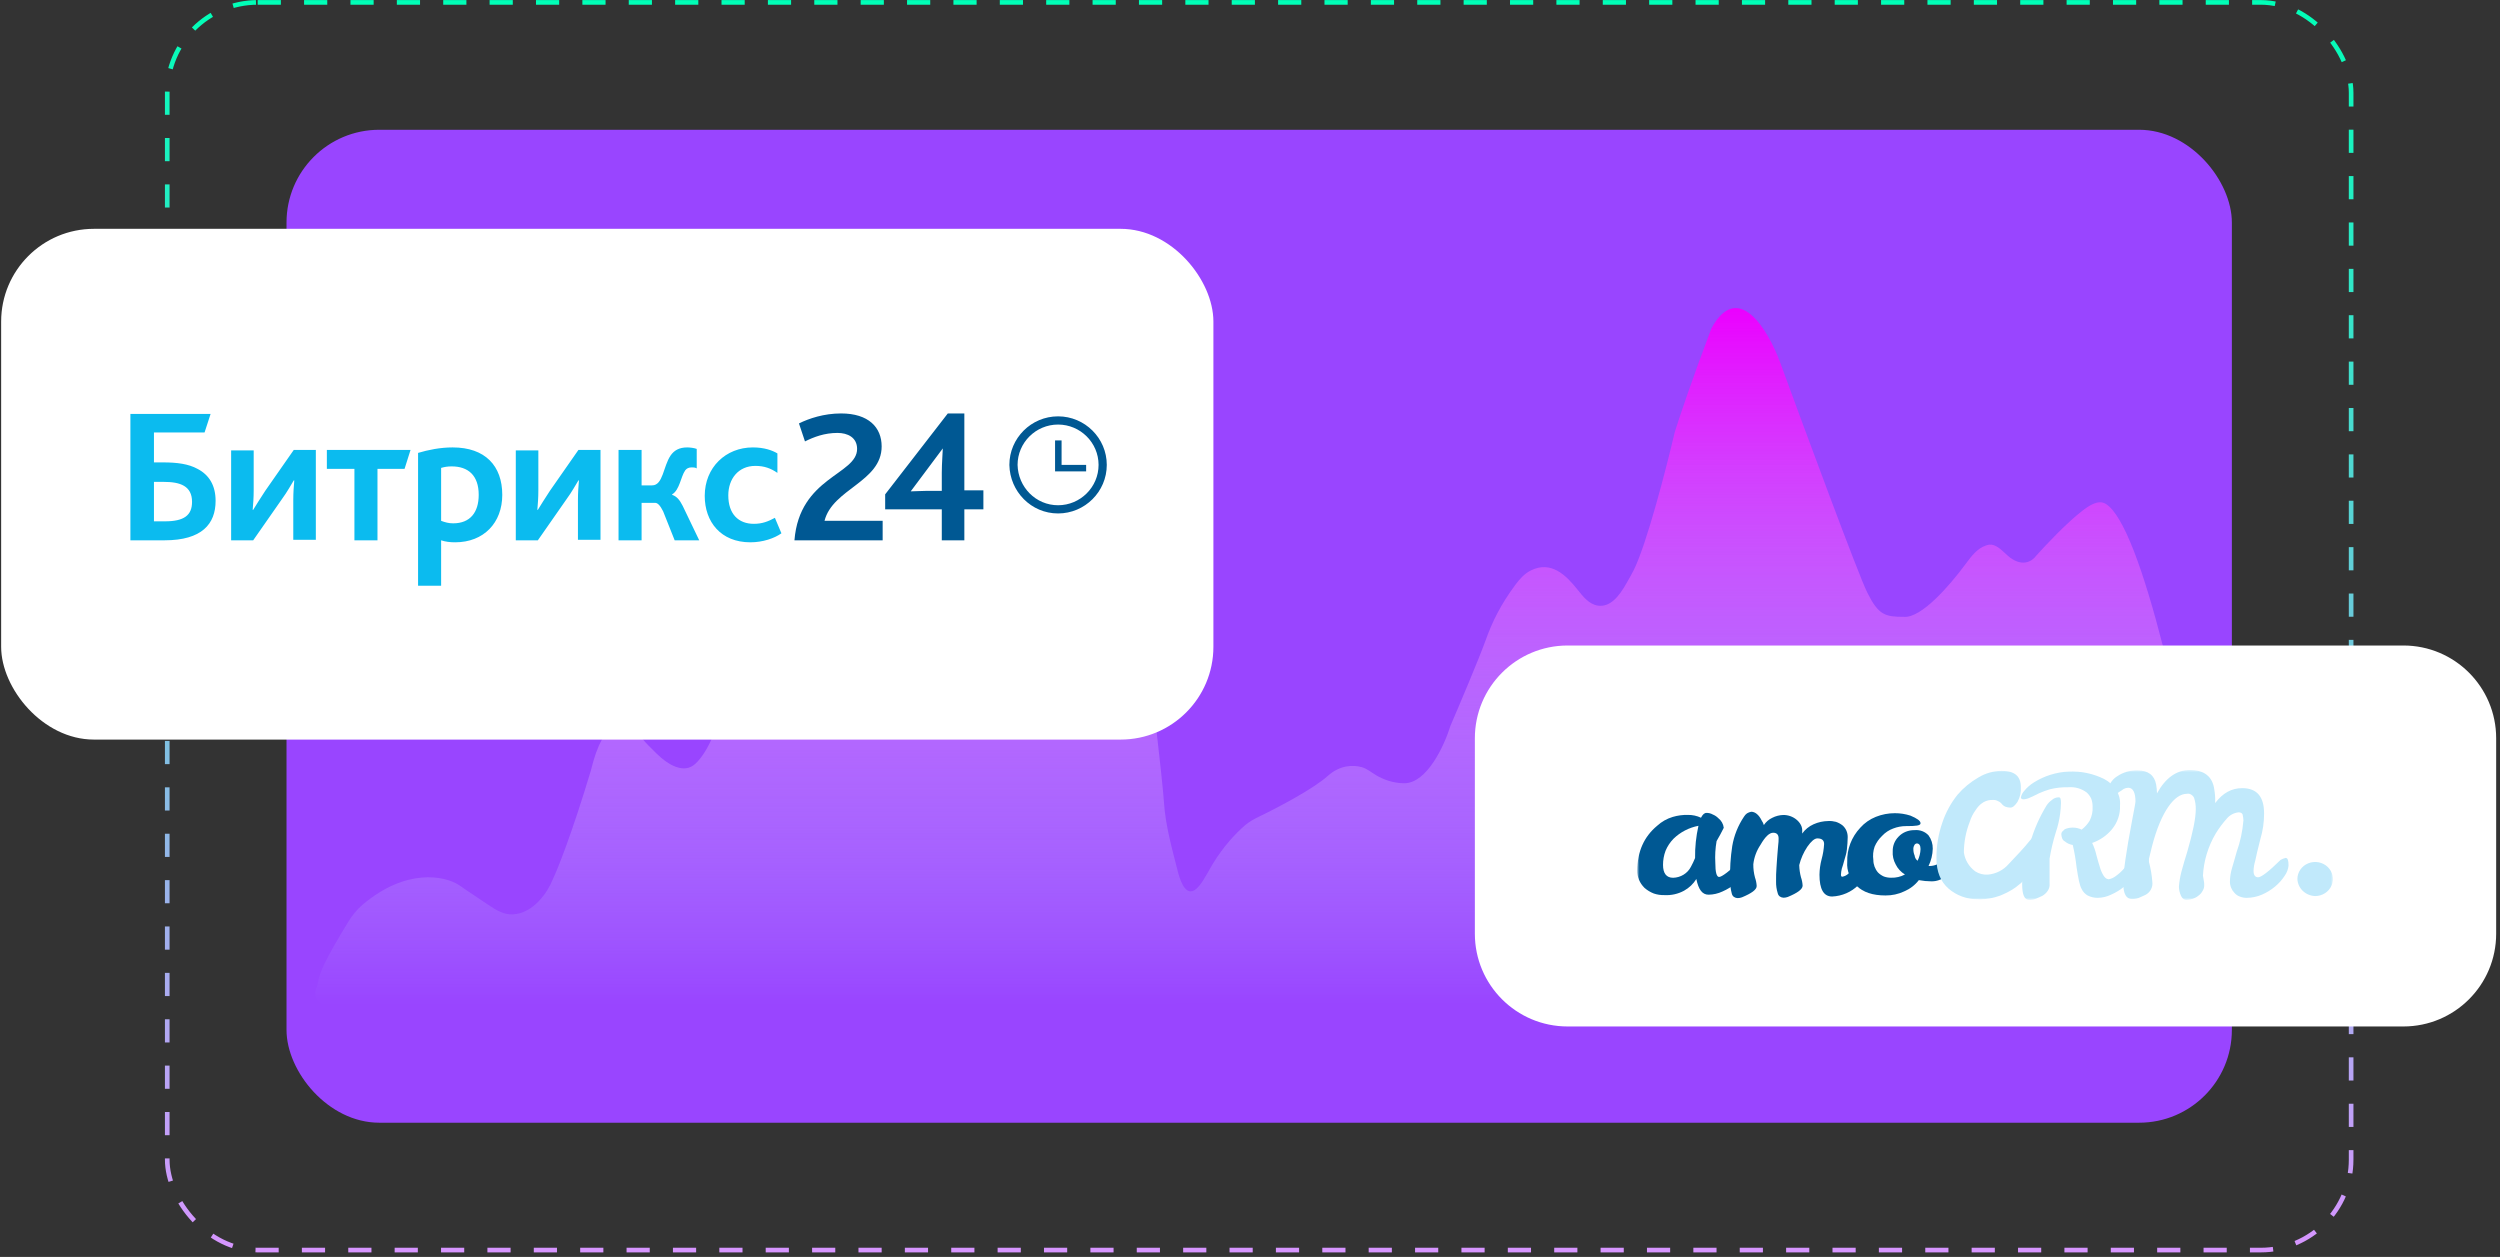 <svg width="539" height="271" viewBox="0 0 539 271" fill="none" xmlns="http://www.w3.org/2000/svg">
<rect x="0" y="0" width="539" height="271" fill="#333333" stroke="none"/>
<rect x="36.058" y="0.515" width="470.845" height="269" rx="19.5" stroke="url(#paint0_linear_1_2471)" stroke-dasharray="5 5"/>
<rect x="61.773" y="27.978" width="419.417" height="214.078" rx="20" fill="#9945FF"/>
<path d="M453.995 108.631C461.778 113.376 471.293 157.618 477.46 193.033C479.556 205.071 470.209 215.938 457.991 215.961L70.644 216.707C68.798 216.711 67.397 214.877 68.152 213.194C68.313 212.835 68.403 212.525 68.466 212.137C68.915 209.376 70.501 206.326 74.964 198.944C75.832 197.508 76.868 196.164 78.148 195.079C87.546 187.114 95.814 188.805 98.926 190.8C99.862 191.452 102.299 193.119 105.56 195.276C107.075 196.278 108.733 197.24 110.546 197.144C115.086 196.904 118.111 192.291 119.172 189.604C120.201 187.477 123.289 179.796 127.407 166.081C130.209 154.416 134.533 155.192 137.171 157.81C138.082 158.714 138.84 159.764 139.747 160.671C140.27 161.193 140.896 161.816 141.604 162.515C143.985 164.867 147.455 166.957 149.909 164.682C153.035 161.785 155.09 155.529 155.888 151.728C158.29 142.559 163.849 122.226 166.869 114.252C170.447 107.323 175.148 109.326 177.82 111.888C178.578 112.615 179.133 113.514 179.643 114.433C183.203 120.84 189.623 132.328 191.918 136.18C194.389 140.326 197.294 140.3 198.438 139.768C199.288 139.329 201.309 138.038 203.533 135.984C204.509 135.084 205.473 134.087 206.753 133.734C208.309 133.305 209.796 133.614 210.838 134.055C211.523 134.345 212.083 134.852 212.605 135.381C213.153 135.936 213.846 136.636 214.585 137.381C216.077 138.883 218.454 140.371 220.019 138.945C220.463 138.54 221.007 138.002 221.342 137.502C223.353 134.495 226.501 123.486 227.948 117.84C228.414 116.109 229.714 112.016 231.663 107.456C232.568 105.339 233.882 102.64 236.169 102.91C241.785 103.574 245.306 122.214 246.478 132.99C247.851 144.419 250.664 168.394 250.939 172.859C251.254 177.979 252.723 183.098 254.024 188.218C254.258 189.139 254.833 190.773 255.46 191.488C257.641 193.974 259.749 189.114 261.46 186.283C263.775 182.449 266.514 179.575 268.444 177.919C269.324 177.165 270.34 176.604 271.383 176.099C275.803 173.957 283.127 170.098 286.283 167.277C288.913 164.926 291.705 164.886 293.587 165.399C294.718 165.708 295.627 166.505 296.634 167.106C298.08 167.968 300.267 168.872 302.754 168.872C307.695 168.872 311.447 160.632 312.705 156.513C314.649 151.994 318.881 142.001 320.254 138.173C321.764 133.962 323.54 130.369 326.752 126.034C327.657 124.812 328.704 123.649 330.068 122.979C334.4 120.851 337.57 123.931 340.083 127.081C341.295 128.601 342.604 130.306 344.528 130.575C347.121 130.938 349.047 128.686 350.749 125.612C351.255 124.696 351.799 123.8 352.261 122.861C355.061 117.167 359.213 101.11 361.088 93.122C362.003 90.198 364.863 81.64 368.98 70.796C374.745 60.27 381.219 71.194 383.736 77.972C389.226 92.989 400.687 123.98 402.609 127.807C405.011 132.592 406.383 132.99 410.501 132.99C414.226 133.261 420.19 126.475 423.869 121.489C425.052 119.887 426.32 118.204 428.215 117.592C428.319 117.558 428.424 117.527 428.529 117.5C430.249 117.052 431.55 118.651 432.89 119.82C435.86 122.414 438.119 121.058 438.982 119.834C441.274 117.273 445.741 112.596 448.925 110.148C450.419 109.001 452.387 107.651 453.995 108.631Z" fill="url(#paint1_linear_1_2471)"/>
<rect x="0.248" y="49.335" width="261.361" height="110.117" rx="20" fill="white"/>
<path d="M171.283 116.489H190.3V112.289H177.766C179.495 105.398 190.084 103.891 190.084 96.246C190.084 92.154 187.275 89.139 181.332 89.139C177.658 89.139 174.417 90.216 172.256 91.293L173.552 95.169C175.497 94.2 177.766 93.338 180.576 93.338C182.737 93.338 184.79 94.308 184.79 96.784C184.79 102.383 172.364 102.814 171.283 116.489ZM190.841 109.813H203.05V116.489H207.913V109.813H212.019V105.721H207.913V89.139H204.347L190.841 106.583V109.813ZM196.351 105.937L203.266 96.677C203.266 97.43 203.05 99.799 203.05 101.953V105.829H199.809C198.836 105.829 196.999 105.937 196.351 105.937Z" fill="#005893"/>
<path d="M33.193 112.399V103.892H35.246C37.083 103.892 38.596 104.108 39.676 104.754C40.757 105.4 41.405 106.477 41.405 108.2C41.405 111.107 39.676 112.399 35.57 112.399H33.193ZM28.223 116.491H35.462C43.566 116.491 46.483 112.937 46.483 107.984C46.483 104.646 45.079 102.385 42.593 101.093C40.648 100.016 38.163 99.693 35.138 99.693H33.193V93.233H44.106L45.403 89.249H28.114V116.491H28.223ZM49.833 116.491H54.587L60.746 107.661C61.935 106.046 62.799 104.431 63.339 103.569H63.447C63.339 104.754 63.231 106.261 63.231 107.769V116.383H68.094V97.001H63.339L57.18 105.831C56.1 107.446 55.127 109.061 54.587 109.922H54.479C54.587 108.738 54.695 107.23 54.695 105.723V97.109H49.833V116.491ZM76.413 116.491H81.384V101.093H87.219L88.515 97.001H70.471V101.093H76.413V116.491ZM90.244 126.289H95.106V116.491C96.079 116.814 97.051 116.921 98.132 116.921C104.291 116.921 108.289 112.722 108.289 106.692C108.289 100.447 104.615 96.463 97.591 96.463C94.89 96.463 92.297 97.001 90.136 97.647V126.289H90.244ZM95.106 112.291V100.878C95.863 100.662 96.511 100.555 97.375 100.555C100.941 100.555 103.21 102.493 103.21 106.692C103.21 110.461 101.373 112.83 97.7 112.83C96.727 112.83 95.971 112.614 95.106 112.291ZM111.206 116.491H115.96L122.119 107.661C123.308 106.046 124.172 104.431 124.712 103.569H124.82C124.712 104.754 124.604 106.261 124.604 107.769V116.383H129.467V97.001H124.712L118.553 105.831C117.473 107.446 116.501 109.061 115.96 109.922H115.852C115.96 108.738 116.068 107.23 116.068 105.723V97.109H111.206V116.491ZM133.357 116.491H138.327V108.415H141.244C141.785 108.415 142.325 108.953 142.973 110.245L145.458 116.491H150.753L147.187 109.061C146.539 107.769 145.89 107.015 144.918 106.692V106.584C146.539 105.615 146.755 102.816 147.727 101.416C148.052 100.985 148.484 100.77 149.132 100.77C149.456 100.77 149.888 100.77 150.213 100.985V96.786C149.672 96.57 148.7 96.463 148.16 96.463C146.431 96.463 145.35 97.109 144.594 98.186C142.973 100.555 142.973 104.646 140.596 104.646H138.327V97.001H133.357V116.491ZM161.774 116.921C164.475 116.921 166.961 116.06 168.473 114.983L167.069 111.645C165.664 112.399 164.367 112.937 162.53 112.937C159.181 112.937 157.02 110.784 157.02 106.8C157.02 103.246 159.181 100.447 162.855 100.447C164.799 100.447 166.204 100.985 167.609 101.954V97.755C166.528 97.109 164.799 96.463 162.314 96.463C156.48 96.463 151.941 100.77 151.941 106.907C151.941 112.507 155.399 116.921 161.774 116.921Z" fill="#0BBBEF"/>
<path d="M228.12 109.815C233.415 109.815 237.737 105.508 237.737 100.232C237.737 94.956 233.415 90.649 228.12 90.649C222.826 90.649 218.504 94.956 218.504 100.232C218.612 105.508 222.826 109.815 228.12 109.815Z" stroke="#005893" stroke-width="1.769"/>
<path d="M234.171 100.23H228.876V94.954H227.472V101.63H234.171V100.23Z" fill="#005893"/>
<path d="M317.98 159.171C317.98 148.125 326.935 139.171 337.98 139.171H518.174C529.22 139.171 538.174 148.125 538.174 159.171V201.307C538.174 212.353 529.22 221.307 518.174 221.307H337.98C326.935 221.307 317.98 212.353 317.98 201.307V159.171Z" fill="white"/>
<mask id="mask0_1_2471" style="mask-type:luminance" maskUnits="userSpaceOnUse" x="352" y="166" width="151" height="29">
<path d="M503 166.013H353V194.013H503V166.013Z" fill="white"/>
</mask>
<g mask="url(#mask0_1_2471)">
<path d="M376.37 184.296C376.824 184.296 377.006 184.817 377.006 185.947C376.959 186.717 376.709 187.465 376.279 188.119C375.709 188.997 375.004 189.788 374.187 190.464C373.342 191.172 372.392 191.757 371.369 192.202C370.436 192.646 369.41 192.883 368.368 192.897C367.004 192.897 366.186 191.768 365.731 189.509C365.095 190.552 364.186 191.42 363.095 192.028C361.799 192.739 360.313 193.072 358.821 192.984C358.048 193.003 357.277 192.885 356.548 192.636C355.812 192.347 355.134 191.935 354.548 191.42C354.041 190.919 353.639 190.329 353.366 189.682C353.106 189.046 352.982 188.367 353.002 187.684C353.002 183.601 354.457 180.386 357.276 178.041C358.226 177.162 359.378 176.508 360.64 176.129C361.699 175.815 362.804 175.668 363.913 175.695C364.89 175.679 365.857 175.887 366.732 176.303C367.095 175.608 367.459 175.26 367.914 175.26C368.393 175.252 368.866 175.372 369.278 175.608C369.724 175.787 370.127 176.053 370.459 176.39C371.126 176.909 371.55 177.658 371.642 178.475C371.187 179.431 370.641 180.386 370.096 181.342C369.824 182.891 369.732 184.465 369.823 186.033C369.823 188.032 370.096 189.074 370.641 189.074C371.187 189.074 372.914 187.858 375.369 185.338C375.824 184.557 376.188 184.296 376.37 184.296ZM358.548 186.468C358.548 188.292 359.276 189.248 360.731 189.248C361.53 189.225 362.308 188.994 362.98 188.581C363.653 188.168 364.195 187.587 364.549 186.902C364.89 186.282 365.194 185.644 365.459 184.991C365.426 182.655 365.67 180.324 366.186 178.041C364.147 178.434 362.279 179.403 360.822 180.821C360.08 181.578 359.494 182.463 359.094 183.427C358.729 184.403 358.545 185.432 358.548 186.468Z" fill="#005893"/>
<path d="M393.277 181.975C393.277 181.192 392.823 180.757 391.824 180.757C391.218 180.757 390.491 181.366 389.643 182.584C388.847 183.79 388.263 185.113 387.917 186.501V186.588C387.943 187.439 388.064 188.285 388.281 189.112C388.489 189.702 388.611 190.317 388.644 190.939C388.644 191.722 387.554 192.506 385.464 193.376C385.174 193.483 384.867 193.542 384.556 193.55C384.262 193.544 383.977 193.453 383.738 193.289C383.505 193.116 383.344 192.869 383.284 192.593C383.024 191.775 382.901 190.923 382.92 190.069C382.92 189.025 382.92 187.98 383.011 187.023C383.102 186.065 383.102 185.195 383.193 184.412C383.284 183.629 383.284 182.932 383.375 182.236C383.443 181.746 383.473 181.251 383.466 180.757C383.466 179.973 383.102 179.538 382.285 179.538C381.467 179.538 380.558 180.409 379.559 182.149C378.712 183.408 378.184 184.838 378.015 186.327C378.001 187.295 378.123 188.261 378.378 189.199C378.586 189.789 378.709 190.404 378.741 191.026C378.741 191.809 377.651 192.593 375.562 193.463C375.271 193.57 374.964 193.629 374.653 193.637C374.36 193.631 374.075 193.54 373.835 193.376C373.603 193.203 373.442 192.956 373.381 192.68C373.126 191.742 373.004 190.776 373.018 189.808C372.943 187.334 373.095 184.859 373.472 182.41C373.854 180.147 374.72 177.984 376.016 176.057C376.178 175.787 376.394 175.55 376.652 175.361C376.93 175.193 377.238 175.075 377.56 175.013C378.378 175.013 379.196 175.622 379.832 176.927C380.037 177.22 380.19 177.544 380.286 177.885C380.729 177.212 381.358 176.669 382.103 176.318C382.831 175.945 383.639 175.736 384.465 175.709C385.536 175.697 386.573 176.069 387.372 176.753C387.751 177.068 388.06 177.453 388.281 177.885C388.504 178.316 388.598 178.798 388.553 179.277V179.712C389.167 178.845 390.015 178.153 391.006 177.711C392.002 177.265 393.086 177.028 394.186 177.014C394.737 176.986 395.29 177.045 395.821 177.188C396.351 177.363 396.844 177.628 397.275 177.972C397.627 178.29 397.905 178.675 398.092 179.103C398.278 179.545 398.371 180.019 398.365 180.496C398.365 181.366 398.274 182.323 398.183 183.193C398.092 184.064 397.82 184.76 397.638 185.456C397.456 186.153 397.275 186.762 397.093 187.284C396.988 187.712 396.927 188.15 396.911 188.589C396.911 188.85 397.002 189.025 397.184 189.025C397.703 188.936 398.18 188.692 398.546 188.328C399.092 187.893 399.637 187.371 400.182 186.849L401.726 185.369C402.18 184.934 402.544 184.673 402.726 184.673C403.089 184.673 403.271 185.108 403.271 185.891C403.271 187.545 402.362 189.199 400.636 190.852C399.155 192.327 397.138 193.199 395.003 193.289C393.186 193.289 392.278 191.722 392.278 188.589C392.295 187.474 392.447 186.364 392.732 185.282C393.033 184.201 393.215 183.093 393.277 181.975Z" fill="#005893"/>
<path d="M413.703 189.757C412.883 190.82 411.787 191.659 410.524 192.192C409.282 192.776 407.913 193.074 406.528 193.061C403.712 193.061 401.714 192.366 400.261 190.974C399.581 190.304 399.055 189.504 398.717 188.627C398.34 187.746 398.185 186.793 398.263 185.845C398.168 183.125 399.177 180.476 401.078 178.454C401.99 177.429 403.141 176.625 404.439 176.107C405.734 175.589 407.123 175.323 408.526 175.324C409.669 175.321 410.804 175.497 411.887 175.846C413.34 176.454 414.067 176.976 414.067 177.498C414.067 178.019 413.068 178.106 410.979 178.106C410.013 178.103 409.057 178.28 408.163 178.628C407.258 178.964 406.449 179.5 405.801 180.193C405.095 180.86 404.538 181.659 404.167 182.541C403.848 183.464 403.754 184.446 403.894 185.41C403.892 186.392 404.245 187.344 404.893 188.105C405.255 188.471 405.687 188.766 406.165 188.975C406.658 189.153 407.182 189.241 407.709 189.236C408.756 189.274 409.794 189.033 410.706 188.54C409.836 188.014 409.142 187.26 408.708 186.366C408.221 185.485 408 184.492 408.072 183.497C408.047 182.334 408.504 181.208 409.344 180.367C409.773 179.916 410.3 179.56 410.888 179.324C411.492 179.083 412.141 178.965 412.795 178.976C413.352 178.924 413.915 178.999 414.436 179.196C414.957 179.392 415.422 179.704 415.792 180.106C416.404 180.947 416.722 181.951 416.701 182.975C416.67 184.268 416.36 185.541 415.792 186.714H415.974C416.498 186.712 417.016 186.611 417.499 186.417C417.982 186.223 418.421 185.94 418.79 185.584L419.607 184.801L419.88 184.54C419.97 184.454 420.061 184.454 420.243 184.454C420.606 184.454 420.788 184.888 420.788 185.671C420.832 186.291 420.739 186.913 420.515 187.497C420.283 188.067 419.909 188.574 419.425 188.975C418.591 189.658 417.526 190.029 416.428 190.018C415.513 190.013 414.601 189.926 413.703 189.757ZM413.431 185.584C413.823 184.794 414.039 183.936 414.067 183.062C414.067 182.28 413.794 181.845 413.249 181.845C413.125 181.862 413.008 181.911 412.912 181.988C412.816 182.065 412.744 182.166 412.704 182.28C412.557 182.547 412.494 182.849 412.523 183.149C412.525 183.597 412.617 184.04 412.795 184.454C412.816 184.673 412.884 184.886 412.993 185.081C413.102 185.275 413.251 185.446 413.431 185.584Z" fill="#005893"/>
<path d="M499.146 193.19C499.903 193.19 500.642 192.974 501.272 192.57C501.901 192.167 502.391 191.593 502.681 190.921C502.97 190.25 503.045 189.511 502.898 188.799C502.751 188.086 502.386 187.431 501.852 186.917C501.316 186.403 500.635 186.053 499.893 185.912C499.151 185.77 498.381 185.843 497.683 186.121C496.984 186.399 496.386 186.87 495.966 187.474C495.545 188.078 495.321 188.789 495.321 189.515C495.358 190.479 495.773 191.393 496.482 192.075C497.192 192.757 498.143 193.155 499.146 193.19Z" fill="#C1E9FB"/>
<path d="M460.259 184.96C460.713 184.96 460.895 185.482 460.895 186.613C460.817 187.393 460.536 188.141 460.077 188.789C459.507 189.669 458.802 190.462 457.985 191.139C457.139 191.848 456.189 192.435 455.165 192.88C454.265 193.324 453.269 193.562 452.255 193.576C451.493 193.58 450.743 193.401 450.072 193.054C449.512 192.722 449.069 192.237 448.799 191.662C448.344 190.878 448.071 189.312 447.708 186.961C447.531 185.352 447.257 183.754 446.889 182.174C446.246 182.078 445.646 181.806 445.161 181.391C444.909 181.256 444.716 181.04 444.615 180.782C444.512 180.531 444.45 180.267 444.433 179.998C444.395 179.752 444.461 179.502 444.615 179.302L445.161 178.78C445.731 178.531 446.354 178.412 446.98 178.432C447.613 178.441 448.235 178.59 448.799 178.867C449.493 178.336 450.079 177.686 450.527 176.952C451.007 176.005 451.226 174.956 451.164 173.905C451.169 173.343 451.077 172.785 450.891 172.252C450.665 171.724 450.324 171.249 449.89 170.859C448.782 170.023 447.386 169.619 445.979 169.727C444.631 169.695 443.284 169.842 441.978 170.163C441.169 170.4 440.379 170.691 439.613 171.033C438.976 171.381 438.34 171.642 437.794 171.903C437.344 172.139 436.849 172.287 436.339 172.339C435.884 172.339 435.702 172.165 435.702 171.903C435.813 171.386 436.064 170.906 436.43 170.511C437.013 169.792 437.72 169.173 438.522 168.683C440.756 167.276 443.345 166.469 446.016 166.346C448.688 166.224 451.346 166.79 453.71 167.987C454.767 168.534 455.647 169.347 456.257 170.337C456.887 171.329 457.174 172.487 457.075 173.644C457.161 175.499 456.547 177.321 455.348 178.78C454.238 180.128 452.758 181.153 451.073 181.739C451.471 182.577 451.775 183.452 451.982 184.35C452.255 185.308 452.437 186.091 452.71 186.874C452.887 187.546 453.163 188.191 453.529 188.789C453.652 188.984 453.805 189.16 453.983 189.312C454.165 189.486 454.347 189.486 454.62 189.573C455.188 189.468 455.719 189.228 456.166 188.876C456.806 188.424 457.387 187.898 457.894 187.31C458.44 186.787 458.985 186.265 459.44 185.743C459.712 185.134 460.077 184.96 460.259 184.96ZM443.888 171.903C444.251 171.903 444.342 172.339 444.342 173.122C444.327 173.908 444.266 174.693 444.161 175.472C443.988 176.802 443.684 178.114 443.251 179.389C442.66 181.272 442.204 183.191 441.887 185.134V190.443C441.952 190.99 441.824 191.541 441.523 192.01C441.226 192.47 440.821 192.857 440.341 193.141L438.976 193.751C438.517 193.937 438.02 194.026 437.521 194.012C436.43 194.012 435.975 192.88 435.975 190.53C436.092 187.534 436.675 184.571 437.703 181.739C438.506 178.902 439.699 176.181 441.25 173.644C441.539 173.207 441.909 172.823 442.342 172.513C442.543 172.317 442.784 172.161 443.049 172.057C443.315 171.952 443.6 171.9 443.888 171.903Z" fill="#C1E9FB"/>
<path d="M492.774 184.969C493.228 184.969 493.41 185.491 493.41 186.622C493.332 187.4 493.05 188.148 492.592 188.795C492.023 189.674 491.317 190.466 490.501 191.143C489.655 191.852 488.706 192.437 487.683 192.882C486.653 193.328 485.539 193.565 484.409 193.578C483.911 193.584 483.417 193.495 482.955 193.317C482.495 193.162 482.087 192.892 481.773 192.534C481.131 191.873 480.773 191.003 480.773 190.1C480.784 189.099 480.937 188.104 481.227 187.143C481.591 186.013 481.864 184.882 482.227 183.665C483.009 181.472 483.497 179.193 483.682 176.882C483.666 176.443 483.606 176.006 483.5 175.578C483.429 175.423 483.299 175.299 483.136 175.23C482.965 175.159 482.778 175.13 482.591 175.143C481.628 175.259 480.748 175.726 480.136 176.448C479.216 177.477 478.395 178.582 477.682 179.752C476.053 182.524 475.12 185.62 474.955 188.795L475.136 189.839C475.212 190.182 475.242 190.532 475.227 190.882C475.235 191.314 475.109 191.737 474.864 192.1C474.671 192.474 474.391 192.802 474.046 193.056C473.319 193.673 472.38 194.014 471.409 194.013C471.14 194.019 470.88 193.926 470.682 193.752C470.48 193.587 470.325 193.378 470.227 193.143C469.938 192.512 469.783 191.832 469.773 191.143C469.859 190.058 470.041 188.981 470.318 187.926C470.682 186.535 471.136 185.056 471.591 183.578C472.773 179.491 473.409 176.448 473.409 174.448C473.423 173.623 473.3 172.801 473.046 172.013C472.912 171.724 472.691 171.482 472.409 171.317C472.28 171.228 472.131 171.166 471.974 171.136C471.817 171.106 471.655 171.108 471.5 171.143C470.136 171.143 468.773 172.1 467.5 173.926C466.227 175.752 464.955 178.622 463.955 182.535C463.682 183.578 463.5 184.448 463.318 185.143V185.839C463.7 187.264 463.943 188.719 464.046 190.187C464.112 190.746 464 191.311 463.723 191.807C463.448 192.304 463.021 192.709 462.499 192.969L461.135 193.578C460.674 193.756 460.179 193.844 459.681 193.839C458.408 193.839 457.772 192.708 457.772 190.361C457.772 188.013 458.408 183.578 459.681 176.882C460.135 174.448 460.408 173.143 460.408 172.796C460.408 170.883 459.863 169.839 458.863 169.839C458.512 169.844 458.168 169.933 457.863 170.1C457.575 170.323 457.272 170.526 456.954 170.709C456.629 170.913 456.325 171.146 456.045 171.404C455.745 171.582 455.397 171.673 455.045 171.665C454.681 171.665 454.499 171.317 454.499 170.709C454.497 170.035 454.685 169.374 455.045 168.796C455.377 168.234 455.844 167.757 456.408 167.404C457.701 166.508 459.268 166.049 460.863 166.1C463.135 166.1 464.5 167.143 464.864 169.143C464.973 169.776 465.034 170.415 465.046 171.056C466.864 167.752 469.227 166.013 472.136 166.013C475.227 166.013 477.046 167.404 477.409 170.274C477.56 171.135 477.622 172.009 477.591 172.882V173.143C479.227 170.969 481.136 169.926 483.409 169.926C486.592 169.926 488.137 171.752 488.137 175.404C488.139 177.287 487.864 179.16 487.319 180.969C486.774 183.143 486.41 184.622 486.228 185.578C486.011 186.285 485.889 187.016 485.865 187.752C485.865 188.708 486.228 189.143 486.865 189.143C487.501 189.143 489.137 187.926 491.683 185.404C492.021 185.207 492.388 185.06 492.774 184.969Z" fill="#C1E9FB"/>
<path d="M439.055 180.124C439.691 180.124 440.055 180.733 440.055 181.865C440.055 183.153 439.777 184.427 439.236 185.606C438.617 187.01 437.757 188.304 436.69 189.435C435.495 190.739 434.042 191.804 432.416 192.568C430.541 193.511 428.439 193.962 426.323 193.873C424.04 193.878 421.836 193.072 420.138 191.611C418.411 190.132 417.501 187.956 417.501 185.084C417.472 182.453 417.902 179.835 418.774 177.34C419.497 175.173 420.604 173.142 422.048 171.335C423.327 169.846 424.866 168.58 426.595 167.593C428.094 166.69 429.827 166.208 431.597 166.201C434.326 166.201 435.69 167.332 435.69 169.682C435.775 170.8 435.522 171.917 434.962 172.901C434.417 173.685 433.962 174.12 433.416 174.12C433.075 174.112 432.738 174.053 432.416 173.946C432.091 173.816 431.809 173.606 431.597 173.337C431.386 173.068 431.103 172.857 430.779 172.727C430.479 172.549 430.131 172.459 429.778 172.466C429.142 172.466 427.414 172.379 425.959 174.642C425.391 175.41 424.961 176.263 424.686 177.166C423.853 179.28 423.421 181.52 423.412 183.779C423.52 184.582 423.793 185.356 424.214 186.058C424.635 186.76 425.198 187.375 425.868 187.869C426.669 188.389 427.631 188.635 428.596 188.565C429.458 188.488 430.296 188.248 431.06 187.86C431.825 187.471 432.502 186.942 433.052 186.303L435.508 183.692C436.326 182.822 437.054 181.952 437.69 181.168C438.236 180.559 438.691 180.124 439.055 180.124Z" fill="#C1E9FB"/>
</g>
<defs>
<linearGradient id="paint0_linear_1_2471" x1="271.48" y1="0.015" x2="271.48" y2="270.015" gradientUnits="userSpaceOnUse">
<stop stop-color="#00FFB7"/>
<stop offset="1" stop-color="#D795FF"/>
</linearGradient>
<linearGradient id="paint1_linear_1_2471" x1="274.101" y1="66.423" x2="274.101" y2="216.714" gradientUnits="userSpaceOnUse">
<stop stop-color="#EB00FF"/>
<stop offset="1" stop-color="#D3FFFC" stop-opacity="0"/>
</linearGradient>
</defs>
</svg>
